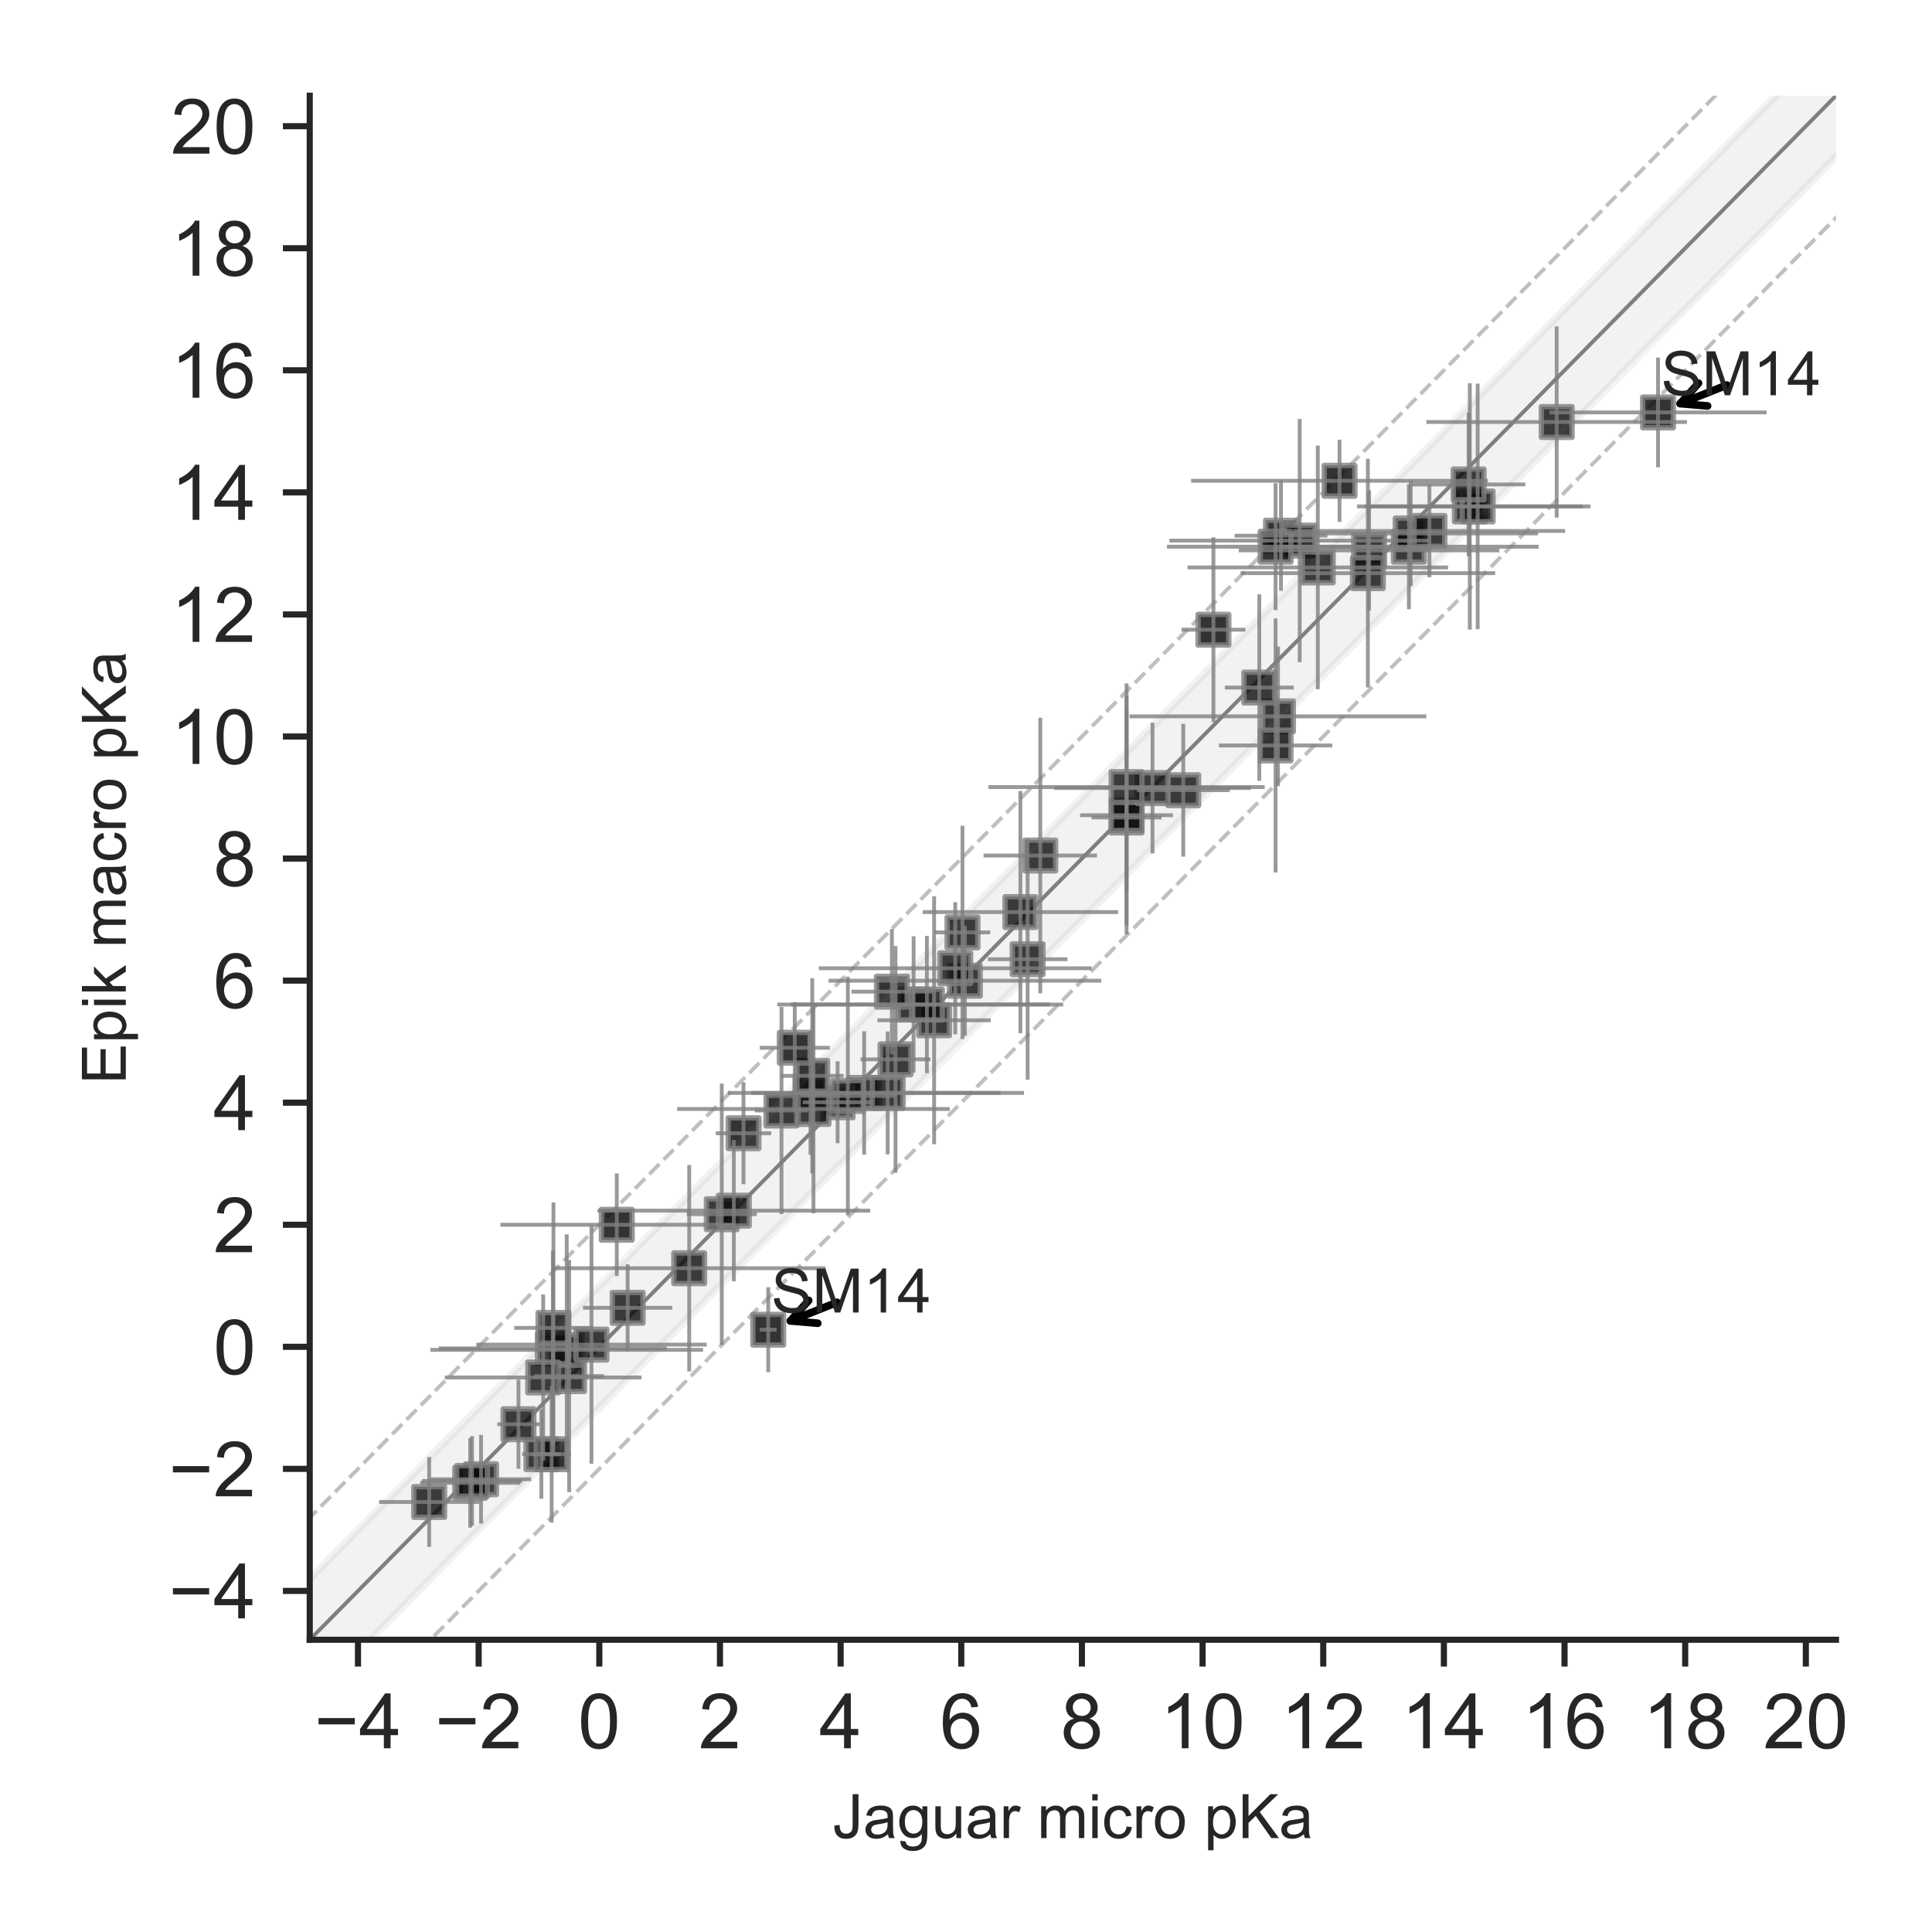 <?xml version="1.0" encoding="utf-8" standalone="no"?>
<!DOCTYPE svg PUBLIC "-//W3C//DTD SVG 1.1//EN"
  "http://www.w3.org/Graphics/SVG/1.1/DTD/svg11.dtd">
<!-- Created with matplotlib (http://matplotlib.org/) -->
<svg height="252pt" version="1.1" viewBox="0 0 252 252" width="252pt" xmlns="http://www.w3.org/2000/svg" xmlns:xlink="http://www.w3.org/1999/xlink">
 <defs>
  <style type="text/css">
*{stroke-linecap:butt;stroke-linejoin:round;}
  </style>
 </defs>
 <g id="figure_1">
  <g id="patch_1">
   <path d="M 0 252 
L 252 252 
L 252 0 
L 0 0 
z
" style="fill:#ffffff;"/>
  </g>
  <g id="axes_1">
   <g id="patch_2">
    <path d="M 40.4 213.88 
L 239.48 213.88 
L 239.48 12.48 
L 40.4 12.48 
z
" style="fill:#ffffff;"/>
   </g>
   <g id="line2d_1">
    <path clip-path="url(#pfbc6d708dc)" d="M 1.731 253 
L 252.804 -1 
" style="fill:none;opacity:0.5;stroke:#000000;stroke-linecap:round;stroke-width:0.5;"/>
   </g>
   <g id="line2d_2">
    <path clip-path="url(#pfbc6d708dc)" d="M -1 239.842 
L 237.067 -1 
" style="fill:none;opacity:0.5;stroke:#808080;stroke-dasharray:1.85,0.8;stroke-dashoffset:0;stroke-width:0.5;"/>
   </g>
   <g id="line2d_3">
    <path clip-path="url(#pfbc6d708dc)" d="M 17.468 253 
L 253 14.723 
" style="fill:none;opacity:0.5;stroke:#808080;stroke-dasharray:1.85,0.8;stroke-dashoffset:0;stroke-width:0.5;"/>
   </g>
   <g id="PathCollection_1">
    <defs>
     <path d="M -2 2 
L 2 2 
L 2 -2 
L -2 -2 
z
" id="m1552d97fe7" style="stroke:#808080;stroke-opacity:0.8;stroke-width:0.7;"/>
    </defs>
    <g clip-path="url(#pfbc6d708dc)">
     <use style="fill-opacity:0.8;stroke:#808080;stroke-opacity:0.8;stroke-width:0.7;" x="74.236" xlink:href="#m1552d97fe7" y="179.491"/>
     <use style="fill-opacity:0.8;stroke:#808080;stroke-opacity:0.8;stroke-width:0.7;" x="154.34" xlink:href="#m1552d97fe7" y="103.071"/>
     <use style="fill-opacity:0.8;stroke:#808080;stroke-opacity:0.8;stroke-width:0.7;" x="167.087" xlink:href="#m1552d97fe7" y="69.875"/>
     <use style="fill-opacity:0.8;stroke:#808080;stroke-opacity:0.8;stroke-width:0.7;" x="112.714" xlink:href="#m1552d97fe7" y="142.556"/>
     <use style="fill-opacity:0.8;stroke:#808080;stroke-opacity:0.8;stroke-width:0.7;" x="70.616" xlink:href="#m1552d97fe7" y="189.68"/>
     <use style="fill-opacity:0.8;stroke:#808080;stroke-opacity:0.8;stroke-width:0.7;" x="169.526" xlink:href="#m1552d97fe7" y="70.512"/>
     <use style="fill-opacity:0.8;stroke:#808080;stroke-opacity:0.8;stroke-width:0.7;" x="133.094" xlink:href="#m1552d97fe7" y="118.968"/>
     <use style="fill-opacity:0.8;stroke:#808080;stroke-opacity:0.8;stroke-width:0.7;" x="73.921" xlink:href="#m1552d97fe7" y="176.068"/>
     <use style="fill-opacity:0.8;stroke:#808080;stroke-opacity:0.8;stroke-width:0.7;" x="72.111" xlink:href="#m1552d97fe7" y="175.869"/>
     <use style="fill-opacity:0.8;stroke:#808080;stroke-opacity:0.8;stroke-width:0.7;" x="61.331" xlink:href="#m1552d97fe7" y="193.422"/>
     <use style="fill-opacity:0.8;stroke:#808080;stroke-opacity:0.8;stroke-width:0.7;" x="119.166" xlink:href="#m1552d97fe7" y="131.026"/>
     <use style="fill-opacity:0.8;stroke:#808080;stroke-opacity:0.8;stroke-width:0.7;" x="191.716" xlink:href="#m1552d97fe7" y="66.054"/>
     <use style="fill-opacity:0.8;stroke:#808080;stroke-opacity:0.8;stroke-width:0.7;" x="121.842" xlink:href="#m1552d97fe7" y="133.08"/>
     <use style="fill-opacity:0.8;stroke:#808080;stroke-opacity:0.8;stroke-width:0.7;" x="80.452" xlink:href="#m1552d97fe7" y="159.752"/>
     <use style="fill-opacity:0.8;stroke:#808080;stroke-opacity:0.8;stroke-width:0.7;" x="174.72" xlink:href="#m1552d97fe7" y="62.711"/>
     <use style="fill-opacity:0.8;stroke:#808080;stroke-opacity:0.8;stroke-width:0.7;" x="109.252" xlink:href="#m1552d97fe7" y="143.775"/>
     <use style="fill-opacity:0.8;stroke:#808080;stroke-opacity:0.8;stroke-width:0.7;" x="94.144" xlink:href="#m1552d97fe7" y="158.378"/>
     <use style="fill-opacity:0.8;stroke:#808080;stroke-opacity:0.8;stroke-width:0.7;" x="166.694" xlink:href="#m1552d97fe7" y="93.438"/>
     <use style="fill-opacity:0.8;stroke:#808080;stroke-opacity:0.8;stroke-width:0.7;" x="120.897" xlink:href="#m1552d97fe7" y="131.026"/>
     <use style="fill-opacity:0.8;stroke:#808080;stroke-opacity:0.8;stroke-width:0.7;" x="62.747" xlink:href="#m1552d97fe7" y="192.944"/>
     <use style="fill-opacity:0.8;stroke:#808080;stroke-opacity:0.8;stroke-width:0.7;" x="192.739" xlink:href="#m1552d97fe7" y="66.054"/>
     <use style="fill-opacity:0.8;stroke:#808080;stroke-opacity:0.8;stroke-width:0.7;" x="110.589" xlink:href="#m1552d97fe7" y="142.948"/>
     <use style="fill-opacity:0.8;stroke:#808080;stroke-opacity:0.8;stroke-width:0.7;" x="72.19" xlink:href="#m1552d97fe7" y="173.203"/>
     <use style="fill-opacity:0.8;stroke:#808080;stroke-opacity:0.8;stroke-width:0.7;" x="158.274" xlink:href="#m1552d97fe7" y="82.134"/>
     <use style="fill-opacity:0.8;stroke:#808080;stroke-opacity:0.8;stroke-width:0.7;" x="55.98" xlink:href="#m1552d97fe7" y="195.911"/>
     <use style="fill-opacity:0.8;stroke:#808080;stroke-opacity:0.8;stroke-width:0.7;" x="178.575" xlink:href="#m1552d97fe7" y="71.786"/>
     <use style="fill-opacity:0.8;stroke:#808080;stroke-opacity:0.8;stroke-width:0.7;" x="115.783" xlink:href="#m1552d97fe7" y="142.554"/>
     <use style="fill-opacity:0.8;stroke:#808080;stroke-opacity:0.8;stroke-width:0.7;" x="146.943" xlink:href="#m1552d97fe7" y="106.633"/>
     <use style="fill-opacity:0.8;stroke:#808080;stroke-opacity:0.8;stroke-width:0.7;" x="191.559" xlink:href="#m1552d97fe7" y="63.188"/>
     <use style="fill-opacity:0.8;stroke:#808080;stroke-opacity:0.8;stroke-width:0.7;" x="70.852" xlink:href="#m1552d97fe7" y="179.669"/>
     <use style="fill-opacity:0.8;stroke:#808080;stroke-opacity:0.8;stroke-width:0.7;" x="67.626" xlink:href="#m1552d97fe7" y="185.767"/>
     <use style="fill-opacity:0.8;stroke:#808080;stroke-opacity:0.8;stroke-width:0.7;" x="101.934" xlink:href="#m1552d97fe7" y="144.851"/>
     <use style="fill-opacity:0.8;stroke:#808080;stroke-opacity:0.8;stroke-width:0.7;" x="166.379" xlink:href="#m1552d97fe7" y="71.308"/>
     <use style="fill-opacity:0.8;stroke:#808080;stroke-opacity:0.8;stroke-width:0.7;" x="105.711" xlink:href="#m1552d97fe7" y="142.555"/>
     <use style="fill-opacity:0.8;stroke:#808080;stroke-opacity:0.8;stroke-width:0.7;" x="171.887" xlink:href="#m1552d97fe7" y="74.014"/>
     <use style="fill-opacity:0.8;stroke:#808080;stroke-opacity:0.8;stroke-width:0.7;" x="71.954" xlink:href="#m1552d97fe7" y="189.68"/>
     <use style="fill-opacity:0.8;stroke:#808080;stroke-opacity:0.8;stroke-width:0.7;" x="61.567" xlink:href="#m1552d97fe7" y="193.165"/>
     <use style="fill-opacity:0.8;stroke:#808080;stroke-opacity:0.8;stroke-width:0.7;" x="183.769" xlink:href="#m1552d97fe7" y="71.308"/>
     <use style="fill-opacity:0.8;stroke:#808080;stroke-opacity:0.8;stroke-width:0.7;" x="105.947" xlink:href="#m1552d97fe7" y="140.327"/>
     <use style="fill-opacity:0.8;stroke:#808080;stroke-opacity:0.8;stroke-width:0.7;" x="134.038" xlink:href="#m1552d97fe7" y="125.117"/>
     <use style="fill-opacity:0.8;stroke:#808080;stroke-opacity:0.8;stroke-width:0.7;" x="216.267" xlink:href="#m1552d97fe7" y="53.795"/>
     <use style="fill-opacity:0.8;stroke:#808080;stroke-opacity:0.8;stroke-width:0.7;" x="100.203" xlink:href="#m1552d97fe7" y="173.441"/>
     <use style="fill-opacity:0.8;stroke:#808080;stroke-opacity:0.8;stroke-width:0.7;" x="146.943" xlink:href="#m1552d97fe7" y="106.33"/>
     <use style="fill-opacity:0.8;stroke:#808080;stroke-opacity:0.8;stroke-width:0.7;" x="116.334" xlink:href="#m1552d97fe7" y="129.346"/>
     <use style="fill-opacity:0.8;stroke:#808080;stroke-opacity:0.8;stroke-width:0.7;" x="116.806" xlink:href="#m1552d97fe7" y="138.176"/>
     <use style="fill-opacity:0.8;stroke:#808080;stroke-opacity:0.8;stroke-width:0.7;" x="166.379" xlink:href="#m1552d97fe7" y="97.236"/>
     <use style="fill-opacity:0.8;stroke:#808080;stroke-opacity:0.8;stroke-width:0.7;" x="103.665" xlink:href="#m1552d97fe7" y="136.663"/>
     <use style="fill-opacity:0.8;stroke:#808080;stroke-opacity:0.8;stroke-width:0.7;" x="95.717" xlink:href="#m1552d97fe7" y="157.911"/>
     <use style="fill-opacity:0.8;stroke:#808080;stroke-opacity:0.8;stroke-width:0.7;" x="150.327" xlink:href="#m1552d97fe7" y="102.79"/>
     <use style="fill-opacity:0.8;stroke:#808080;stroke-opacity:0.8;stroke-width:0.7;" x="164.254" xlink:href="#m1552d97fe7" y="89.681"/>
     <use style="fill-opacity:0.8;stroke:#808080;stroke-opacity:0.8;stroke-width:0.7;" x="89.895" xlink:href="#m1552d97fe7" y="165.42"/>
     <use style="fill-opacity:0.8;stroke:#808080;stroke-opacity:0.8;stroke-width:0.7;" x="77.147" xlink:href="#m1552d97fe7" y="175.386"/>
     <use style="fill-opacity:0.8;stroke:#808080;stroke-opacity:0.8;stroke-width:0.7;" x="146.943" xlink:href="#m1552d97fe7" y="102.664"/>
     <use style="fill-opacity:0.8;stroke:#808080;stroke-opacity:0.8;stroke-width:0.7;" x="135.691" xlink:href="#m1552d97fe7" y="111.588"/>
     <use style="fill-opacity:0.8;stroke:#808080;stroke-opacity:0.8;stroke-width:0.7;" x="178.418" xlink:href="#m1552d97fe7" y="74.76"/>
     <use style="fill-opacity:0.8;stroke:#808080;stroke-opacity:0.8;stroke-width:0.7;" x="106.104" xlink:href="#m1552d97fe7" y="144.652"/>
     <use style="fill-opacity:0.8;stroke:#808080;stroke-opacity:0.8;stroke-width:0.7;" x="203.047" xlink:href="#m1552d97fe7" y="55.044"/>
     <use style="fill-opacity:0.8;stroke:#808080;stroke-opacity:0.8;stroke-width:0.7;" x="125.54" xlink:href="#m1552d97fe7" y="121.616"/>
     <use style="fill-opacity:0.8;stroke:#808080;stroke-opacity:0.8;stroke-width:0.7;" x="96.976" xlink:href="#m1552d97fe7" y="147.812"/>
     <use style="fill-opacity:0.8;stroke:#808080;stroke-opacity:0.8;stroke-width:0.7;" x="125.855" xlink:href="#m1552d97fe7" y="127.917"/>
     <use style="fill-opacity:0.8;stroke:#808080;stroke-opacity:0.8;stroke-width:0.7;" x="184.005" xlink:href="#m1552d97fe7" y="69.578"/>
     <use style="fill-opacity:0.8;stroke:#808080;stroke-opacity:0.8;stroke-width:0.7;" x="81.868" xlink:href="#m1552d97fe7" y="170.583"/>
     <use style="fill-opacity:0.8;stroke:#808080;stroke-opacity:0.8;stroke-width:0.7;" x="124.596" xlink:href="#m1552d97fe7" y="126.294"/>
     <use style="fill-opacity:0.8;stroke:#808080;stroke-opacity:0.8;stroke-width:0.7;" x="186.444" xlink:href="#m1552d97fe7" y="69.257"/>
    </g>
   </g>
   <g id="matplotlib.axis_1">
    <g id="xtick_1">
     <g id="line2d_4">
      <defs>
       <path d="M 0 0 
L 0 3.5 
" id="mea3de79ed4" style="stroke:#262626;stroke-width:0.8;"/>
      </defs>
      <g>
       <use style="fill:#262626;stroke:#262626;stroke-width:0.8;" x="46.695" xlink:href="#mea3de79ed4" y="213.88"/>
      </g>
     </g>
     <g id="text_1">
      <!-- −4 -->
      <defs>
       <path d="M 52.828 31.203 
L 5.562 31.203 
L 5.562 39.406 
L 52.828 39.406 
z
" id="ArialMT-2212"/>
       <path d="M 32.328 0 
L 32.328 17.141 
L 1.266 17.141 
L 1.266 25.203 
L 33.938 71.578 
L 41.109 71.578 
L 41.109 25.203 
L 50.781 25.203 
L 50.781 17.141 
L 41.109 17.141 
L 41.109 0 
z
M 32.328 25.203 
L 32.328 57.469 
L 9.906 25.203 
z
" id="ArialMT-34"/>
      </defs>
      <g style="fill:#262626;" transform="translate(40.994 228.038)scale(0.1 -0.1)">
       <use xlink:href="#ArialMT-2212"/>
       <use x="58.398" xlink:href="#ArialMT-34"/>
      </g>
     </g>
    </g>
    <g id="xtick_2">
     <g id="line2d_5">
      <g>
       <use style="fill:#262626;stroke:#262626;stroke-width:0.8;" x="62.433" xlink:href="#mea3de79ed4" y="213.88"/>
      </g>
     </g>
     <g id="text_2">
      <!-- −2 -->
      <defs>
       <path d="M 50.344 8.453 
L 50.344 0 
L 3.031 0 
Q 2.938 3.172 4.047 6.109 
Q 5.859 10.938 9.828 15.625 
Q 13.812 20.312 21.344 26.469 
Q 33.016 36.031 37.109 41.625 
Q 41.219 47.219 41.219 52.203 
Q 41.219 57.422 37.469 61 
Q 33.734 64.594 27.734 64.594 
Q 21.391 64.594 17.578 60.781 
Q 13.766 56.984 13.719 50.25 
L 4.688 51.172 
Q 5.609 61.281 11.656 66.578 
Q 17.719 71.875 27.938 71.875 
Q 38.234 71.875 44.234 66.156 
Q 50.25 60.453 50.25 52 
Q 50.25 47.703 48.484 43.547 
Q 46.734 39.406 42.656 34.812 
Q 38.578 30.219 29.109 22.219 
Q 21.188 15.578 18.938 13.203 
Q 16.703 10.844 15.234 8.453 
z
" id="ArialMT-32"/>
      </defs>
      <g style="fill:#262626;" transform="translate(56.732 228.038)scale(0.1 -0.1)">
       <use xlink:href="#ArialMT-2212"/>
       <use x="58.398" xlink:href="#ArialMT-32"/>
      </g>
     </g>
    </g>
    <g id="xtick_3">
     <g id="line2d_6">
      <g>
       <use style="fill:#262626;stroke:#262626;stroke-width:0.8;" x="78.17" xlink:href="#mea3de79ed4" y="213.88"/>
      </g>
     </g>
     <g id="text_3">
      <!-- 0 -->
      <defs>
       <path d="M 4.156 35.297 
Q 4.156 48 6.766 55.734 
Q 9.375 63.484 14.516 67.672 
Q 19.672 71.875 27.484 71.875 
Q 33.25 71.875 37.594 69.547 
Q 41.938 67.234 44.766 62.859 
Q 47.609 58.5 49.219 52.219 
Q 50.828 45.953 50.828 35.297 
Q 50.828 22.703 48.234 14.969 
Q 45.656 7.234 40.5 3 
Q 35.359 -1.219 27.484 -1.219 
Q 17.141 -1.219 11.234 6.203 
Q 4.156 15.141 4.156 35.297 
z
M 13.188 35.297 
Q 13.188 17.672 17.312 11.828 
Q 21.438 6 27.484 6 
Q 33.547 6 37.672 11.859 
Q 41.797 17.719 41.797 35.297 
Q 41.797 52.984 37.672 58.781 
Q 33.547 64.594 27.391 64.594 
Q 21.344 64.594 17.719 59.469 
Q 13.188 52.938 13.188 35.297 
z
" id="ArialMT-30"/>
      </defs>
      <g style="fill:#262626;" transform="translate(75.39 228.038)scale(0.1 -0.1)">
       <use xlink:href="#ArialMT-30"/>
      </g>
     </g>
    </g>
    <g id="xtick_4">
     <g id="line2d_7">
      <g>
       <use style="fill:#262626;stroke:#262626;stroke-width:0.8;" x="93.908" xlink:href="#mea3de79ed4" y="213.88"/>
      </g>
     </g>
     <g id="text_4">
      <!-- 2 -->
      <g style="fill:#262626;" transform="translate(91.127 228.038)scale(0.1 -0.1)">
       <use xlink:href="#ArialMT-32"/>
      </g>
     </g>
    </g>
    <g id="xtick_5">
     <g id="line2d_8">
      <g>
       <use style="fill:#262626;stroke:#262626;stroke-width:0.8;" x="109.645" xlink:href="#mea3de79ed4" y="213.88"/>
      </g>
     </g>
     <g id="text_5">
      <!-- 4 -->
      <g style="fill:#262626;" transform="translate(106.865 228.038)scale(0.1 -0.1)">
       <use xlink:href="#ArialMT-34"/>
      </g>
     </g>
    </g>
    <g id="xtick_6">
     <g id="line2d_9">
      <g>
       <use style="fill:#262626;stroke:#262626;stroke-width:0.8;" x="125.383" xlink:href="#mea3de79ed4" y="213.88"/>
      </g>
     </g>
     <g id="text_6">
      <!-- 6 -->
      <defs>
       <path d="M 49.75 54.047 
L 41.016 53.375 
Q 39.844 58.547 37.703 60.891 
Q 34.125 64.656 28.906 64.656 
Q 24.703 64.656 21.531 62.312 
Q 17.391 59.281 14.984 53.469 
Q 12.594 47.656 12.5 36.922 
Q 15.672 41.75 20.266 44.094 
Q 24.859 46.438 29.891 46.438 
Q 38.672 46.438 44.844 39.969 
Q 51.031 33.5 51.031 23.25 
Q 51.031 16.5 48.125 10.719 
Q 45.219 4.938 40.141 1.859 
Q 35.062 -1.219 28.609 -1.219 
Q 17.625 -1.219 10.688 6.859 
Q 3.766 14.938 3.766 33.5 
Q 3.766 54.25 11.422 63.672 
Q 18.109 71.875 29.438 71.875 
Q 37.891 71.875 43.281 67.141 
Q 48.688 62.406 49.75 54.047 
z
M 13.875 23.188 
Q 13.875 18.656 15.797 14.5 
Q 17.719 10.359 21.188 8.172 
Q 24.656 6 28.469 6 
Q 34.031 6 38.031 10.484 
Q 42.047 14.984 42.047 22.703 
Q 42.047 30.125 38.078 34.391 
Q 34.125 38.672 28.125 38.672 
Q 22.172 38.672 18.016 34.391 
Q 13.875 30.125 13.875 23.188 
z
" id="ArialMT-36"/>
      </defs>
      <g style="fill:#262626;" transform="translate(122.602 228.038)scale(0.1 -0.1)">
       <use xlink:href="#ArialMT-36"/>
      </g>
     </g>
    </g>
    <g id="xtick_7">
     <g id="line2d_10">
      <g>
       <use style="fill:#262626;stroke:#262626;stroke-width:0.8;" x="141.12" xlink:href="#mea3de79ed4" y="213.88"/>
      </g>
     </g>
     <g id="text_7">
      <!-- 8 -->
      <defs>
       <path d="M 17.672 38.812 
Q 12.203 40.828 9.562 44.531 
Q 6.938 48.25 6.938 53.422 
Q 6.938 61.234 12.547 66.547 
Q 18.172 71.875 27.484 71.875 
Q 36.859 71.875 42.578 66.422 
Q 48.297 60.984 48.297 53.172 
Q 48.297 48.188 45.672 44.5 
Q 43.062 40.828 37.75 38.812 
Q 44.344 36.672 47.781 31.875 
Q 51.219 27.094 51.219 20.453 
Q 51.219 11.281 44.719 5.031 
Q 38.234 -1.219 27.641 -1.219 
Q 17.047 -1.219 10.547 5.047 
Q 4.047 11.328 4.047 20.703 
Q 4.047 27.688 7.594 32.391 
Q 11.141 37.109 17.672 38.812 
z
M 15.922 53.719 
Q 15.922 48.641 19.188 45.406 
Q 22.469 42.188 27.688 42.188 
Q 32.766 42.188 36.016 45.375 
Q 39.266 48.578 39.266 53.219 
Q 39.266 58.062 35.906 61.359 
Q 32.562 64.656 27.594 64.656 
Q 22.562 64.656 19.234 61.422 
Q 15.922 58.203 15.922 53.719 
z
M 13.094 20.656 
Q 13.094 16.891 14.875 13.375 
Q 16.656 9.859 20.172 7.922 
Q 23.688 6 27.734 6 
Q 34.031 6 38.125 10.047 
Q 42.234 14.109 42.234 20.359 
Q 42.234 26.703 38.016 30.859 
Q 33.797 35.016 27.438 35.016 
Q 21.234 35.016 17.156 30.906 
Q 13.094 26.812 13.094 20.656 
z
" id="ArialMT-38"/>
      </defs>
      <g style="fill:#262626;" transform="translate(138.34 228.038)scale(0.1 -0.1)">
       <use xlink:href="#ArialMT-38"/>
      </g>
     </g>
    </g>
    <g id="xtick_8">
     <g id="line2d_11">
      <g>
       <use style="fill:#262626;stroke:#262626;stroke-width:0.8;" x="156.858" xlink:href="#mea3de79ed4" y="213.88"/>
      </g>
     </g>
     <g id="text_8">
      <!-- 10 -->
      <defs>
       <path d="M 37.25 0 
L 28.469 0 
L 28.469 56 
Q 25.297 52.984 20.141 49.953 
Q 14.984 46.922 10.891 45.406 
L 10.891 53.906 
Q 18.266 57.375 23.781 62.297 
Q 29.297 67.234 31.594 71.875 
L 37.25 71.875 
z
" id="ArialMT-31"/>
      </defs>
      <g style="fill:#262626;" transform="translate(151.297 228.038)scale(0.1 -0.1)">
       <use xlink:href="#ArialMT-31"/>
       <use x="55.615" xlink:href="#ArialMT-30"/>
      </g>
     </g>
    </g>
    <g id="xtick_9">
     <g id="line2d_12">
      <g>
       <use style="fill:#262626;stroke:#262626;stroke-width:0.8;" x="172.595" xlink:href="#mea3de79ed4" y="213.88"/>
      </g>
     </g>
     <g id="text_9">
      <!-- 12 -->
      <g style="fill:#262626;" transform="translate(167.034 228.038)scale(0.1 -0.1)">
       <use xlink:href="#ArialMT-31"/>
       <use x="55.615" xlink:href="#ArialMT-32"/>
      </g>
     </g>
    </g>
    <g id="xtick_10">
     <g id="line2d_13">
      <g>
       <use style="fill:#262626;stroke:#262626;stroke-width:0.8;" x="188.333" xlink:href="#mea3de79ed4" y="213.88"/>
      </g>
     </g>
     <g id="text_10">
      <!-- 14 -->
      <g style="fill:#262626;" transform="translate(182.772 228.038)scale(0.1 -0.1)">
       <use xlink:href="#ArialMT-31"/>
       <use x="55.615" xlink:href="#ArialMT-34"/>
      </g>
     </g>
    </g>
    <g id="xtick_11">
     <g id="line2d_14">
      <g>
       <use style="fill:#262626;stroke:#262626;stroke-width:0.8;" x="204.07" xlink:href="#mea3de79ed4" y="213.88"/>
      </g>
     </g>
     <g id="text_11">
      <!-- 16 -->
      <g style="fill:#262626;" transform="translate(198.509 228.038)scale(0.1 -0.1)">
       <use xlink:href="#ArialMT-31"/>
       <use x="55.615" xlink:href="#ArialMT-36"/>
      </g>
     </g>
    </g>
    <g id="xtick_12">
     <g id="line2d_15">
      <g>
       <use style="fill:#262626;stroke:#262626;stroke-width:0.8;" x="219.808" xlink:href="#mea3de79ed4" y="213.88"/>
      </g>
     </g>
     <g id="text_12">
      <!-- 18 -->
      <g style="fill:#262626;" transform="translate(214.247 228.038)scale(0.1 -0.1)">
       <use xlink:href="#ArialMT-31"/>
       <use x="55.615" xlink:href="#ArialMT-38"/>
      </g>
     </g>
    </g>
    <g id="xtick_13">
     <g id="line2d_16">
      <g>
       <use style="fill:#262626;stroke:#262626;stroke-width:0.8;" x="235.545" xlink:href="#mea3de79ed4" y="213.88"/>
      </g>
     </g>
     <g id="text_13">
      <!-- 20 -->
      <g style="fill:#262626;" transform="translate(229.984 228.038)scale(0.1 -0.1)">
       <use xlink:href="#ArialMT-32"/>
       <use x="55.615" xlink:href="#ArialMT-30"/>
      </g>
     </g>
    </g>
    <g id="text_14">
     <!-- Jaguar micro pKa -->
     <defs>
      <path d="M 2.875 20.312 
L 11.422 21.484 
Q 11.766 13.281 14.5 10.25 
Q 17.234 7.234 22.078 7.234 
Q 25.641 7.234 28.219 8.859 
Q 30.812 10.5 31.781 13.297 
Q 32.766 16.109 32.766 22.266 
L 32.766 71.578 
L 42.234 71.578 
L 42.234 22.797 
Q 42.234 13.812 40.062 8.875 
Q 37.891 3.953 33.172 1.359 
Q 28.469 -1.219 22.125 -1.219 
Q 12.703 -1.219 7.688 4.203 
Q 2.688 9.625 2.875 20.312 
z
" id="ArialMT-4a"/>
      <path d="M 40.438 6.391 
Q 35.547 2.25 31.031 0.531 
Q 26.516 -1.172 21.344 -1.172 
Q 12.797 -1.172 8.203 3 
Q 3.609 7.172 3.609 13.672 
Q 3.609 17.484 5.344 20.625 
Q 7.078 23.781 9.891 25.688 
Q 12.703 27.594 16.219 28.562 
Q 18.797 29.25 24.031 29.891 
Q 34.672 31.156 39.703 32.906 
Q 39.75 34.719 39.75 35.203 
Q 39.75 40.578 37.25 42.781 
Q 33.891 45.75 27.25 45.75 
Q 21.047 45.75 18.094 43.578 
Q 15.141 41.406 13.719 35.891 
L 5.125 37.062 
Q 6.297 42.578 8.984 45.969 
Q 11.672 49.359 16.75 51.188 
Q 21.828 53.031 28.516 53.031 
Q 35.156 53.031 39.297 51.469 
Q 43.453 49.906 45.406 47.531 
Q 47.359 45.172 48.141 41.547 
Q 48.578 39.312 48.578 33.453 
L 48.578 21.734 
Q 48.578 9.469 49.141 6.219 
Q 49.703 2.984 51.375 0 
L 42.188 0 
Q 40.828 2.734 40.438 6.391 
z
M 39.703 26.031 
Q 34.906 24.078 25.344 22.703 
Q 19.922 21.922 17.672 20.938 
Q 15.438 19.969 14.203 18.094 
Q 12.984 16.219 12.984 13.922 
Q 12.984 10.406 15.641 8.062 
Q 18.312 5.719 23.438 5.719 
Q 28.516 5.719 32.469 7.938 
Q 36.422 10.156 38.281 14.016 
Q 39.703 17 39.703 22.797 
z
" id="ArialMT-61"/>
      <path d="M 4.984 -4.297 
L 13.531 -5.562 
Q 14.062 -9.516 16.5 -11.328 
Q 19.781 -13.766 25.438 -13.766 
Q 31.547 -13.766 34.859 -11.328 
Q 38.188 -8.891 39.359 -4.5 
Q 40.047 -1.812 39.984 6.781 
Q 34.234 0 25.641 0 
Q 14.938 0 9.078 7.719 
Q 3.219 15.438 3.219 26.219 
Q 3.219 33.641 5.906 39.906 
Q 8.594 46.188 13.688 49.609 
Q 18.797 53.031 25.688 53.031 
Q 34.859 53.031 40.828 45.609 
L 40.828 51.859 
L 48.922 51.859 
L 48.922 7.031 
Q 48.922 -5.078 46.453 -10.125 
Q 44 -15.188 38.641 -18.109 
Q 33.297 -21.047 25.484 -21.047 
Q 16.219 -21.047 10.5 -16.875 
Q 4.781 -12.703 4.984 -4.297 
z
M 12.25 26.859 
Q 12.25 16.656 16.297 11.969 
Q 20.359 7.281 26.469 7.281 
Q 32.516 7.281 36.609 11.938 
Q 40.719 16.609 40.719 26.562 
Q 40.719 36.078 36.5 40.906 
Q 32.281 45.75 26.312 45.75 
Q 20.453 45.75 16.344 40.984 
Q 12.25 36.234 12.25 26.859 
z
" id="ArialMT-67"/>
      <path d="M 40.578 0 
L 40.578 7.625 
Q 34.516 -1.172 24.125 -1.172 
Q 19.531 -1.172 15.547 0.578 
Q 11.578 2.344 9.641 5 
Q 7.719 7.672 6.938 11.531 
Q 6.391 14.109 6.391 19.734 
L 6.391 51.859 
L 15.188 51.859 
L 15.188 23.094 
Q 15.188 16.219 15.719 13.812 
Q 16.547 10.359 19.234 8.375 
Q 21.922 6.391 25.875 6.391 
Q 29.828 6.391 33.297 8.422 
Q 36.766 10.453 38.203 13.938 
Q 39.656 17.438 39.656 24.078 
L 39.656 51.859 
L 48.438 51.859 
L 48.438 0 
z
" id="ArialMT-75"/>
      <path d="M 6.5 0 
L 6.5 51.859 
L 14.406 51.859 
L 14.406 44 
Q 17.438 49.516 20 51.266 
Q 22.562 53.031 25.641 53.031 
Q 30.078 53.031 34.672 50.203 
L 31.641 42.047 
Q 28.422 43.953 25.203 43.953 
Q 22.312 43.953 20.016 42.219 
Q 17.719 40.484 16.75 37.406 
Q 15.281 32.719 15.281 27.156 
L 15.281 0 
z
" id="ArialMT-72"/>
      <path id="ArialMT-20"/>
      <path d="M 6.594 0 
L 6.594 51.859 
L 14.453 51.859 
L 14.453 44.578 
Q 16.891 48.391 20.938 50.703 
Q 25 53.031 30.172 53.031 
Q 35.938 53.031 39.625 50.641 
Q 43.312 48.25 44.828 43.953 
Q 50.984 53.031 60.844 53.031 
Q 68.562 53.031 72.703 48.75 
Q 76.859 44.484 76.859 35.594 
L 76.859 0 
L 68.109 0 
L 68.109 32.672 
Q 68.109 37.938 67.25 40.25 
Q 66.406 42.578 64.156 43.984 
Q 61.922 45.406 58.891 45.406 
Q 53.422 45.406 49.797 41.766 
Q 46.188 38.141 46.188 30.125 
L 46.188 0 
L 37.406 0 
L 37.406 33.688 
Q 37.406 39.547 35.25 42.469 
Q 33.109 45.406 28.219 45.406 
Q 24.516 45.406 21.359 43.453 
Q 18.219 41.5 16.797 37.734 
Q 15.375 33.984 15.375 26.906 
L 15.375 0 
z
" id="ArialMT-6d"/>
      <path d="M 6.641 61.469 
L 6.641 71.578 
L 15.438 71.578 
L 15.438 61.469 
z
M 6.641 0 
L 6.641 51.859 
L 15.438 51.859 
L 15.438 0 
z
" id="ArialMT-69"/>
      <path d="M 40.438 19 
L 49.078 17.875 
Q 47.656 8.938 41.812 3.875 
Q 35.984 -1.172 27.484 -1.172 
Q 16.844 -1.172 10.375 5.781 
Q 3.906 12.75 3.906 25.734 
Q 3.906 34.125 6.688 40.422 
Q 9.469 46.734 15.156 49.875 
Q 20.844 53.031 27.547 53.031 
Q 35.984 53.031 41.359 48.75 
Q 46.734 44.484 48.25 36.625 
L 39.703 35.297 
Q 38.484 40.531 35.375 43.156 
Q 32.281 45.797 27.875 45.797 
Q 21.234 45.797 17.078 41.031 
Q 12.938 36.281 12.938 25.984 
Q 12.938 15.531 16.938 10.797 
Q 20.953 6.062 27.391 6.062 
Q 32.562 6.062 36.031 9.234 
Q 39.5 12.406 40.438 19 
z
" id="ArialMT-63"/>
      <path d="M 3.328 25.922 
Q 3.328 40.328 11.328 47.266 
Q 18.016 53.031 27.641 53.031 
Q 38.328 53.031 45.109 46.016 
Q 51.906 39.016 51.906 26.656 
Q 51.906 16.656 48.906 10.906 
Q 45.906 5.172 40.156 2 
Q 34.422 -1.172 27.641 -1.172 
Q 16.75 -1.172 10.031 5.812 
Q 3.328 12.797 3.328 25.922 
z
M 12.359 25.922 
Q 12.359 15.969 16.703 11.016 
Q 21.047 6.062 27.641 6.062 
Q 34.188 6.062 38.531 11.031 
Q 42.875 16.016 42.875 26.219 
Q 42.875 35.844 38.5 40.797 
Q 34.125 45.75 27.641 45.75 
Q 21.047 45.75 16.703 40.812 
Q 12.359 35.891 12.359 25.922 
z
" id="ArialMT-6f"/>
      <path d="M 6.594 -19.875 
L 6.594 51.859 
L 14.594 51.859 
L 14.594 45.125 
Q 17.438 49.078 21 51.047 
Q 24.562 53.031 29.641 53.031 
Q 36.281 53.031 41.359 49.609 
Q 46.438 46.188 49.016 39.953 
Q 51.609 33.734 51.609 26.312 
Q 51.609 18.359 48.75 11.984 
Q 45.906 5.609 40.453 2.219 
Q 35.016 -1.172 29 -1.172 
Q 24.609 -1.172 21.109 0.688 
Q 17.625 2.547 15.375 5.375 
L 15.375 -19.875 
z
M 14.547 25.641 
Q 14.547 15.625 18.594 10.844 
Q 22.656 6.062 28.422 6.062 
Q 34.281 6.062 38.453 11.016 
Q 42.625 15.969 42.625 26.375 
Q 42.625 36.281 38.547 41.203 
Q 34.469 46.141 28.812 46.141 
Q 23.188 46.141 18.859 40.891 
Q 14.547 35.641 14.547 25.641 
z
" id="ArialMT-70"/>
      <path d="M 7.328 0 
L 7.328 71.578 
L 16.797 71.578 
L 16.797 36.078 
L 52.344 71.578 
L 65.188 71.578 
L 35.156 42.578 
L 66.5 0 
L 54 0 
L 28.516 36.234 
L 16.797 24.812 
L 16.797 0 
z
" id="ArialMT-4b"/>
     </defs>
     <g style="fill:#262626;" transform="translate(108.594 239.752)scale(0.08 -0.08)">
      <use xlink:href="#ArialMT-4a"/>
      <use x="50" xlink:href="#ArialMT-61"/>
      <use x="105.615" xlink:href="#ArialMT-67"/>
      <use x="161.23" xlink:href="#ArialMT-75"/>
      <use x="216.846" xlink:href="#ArialMT-61"/>
      <use x="272.461" xlink:href="#ArialMT-72"/>
      <use x="305.762" xlink:href="#ArialMT-20"/>
      <use x="333.545" xlink:href="#ArialMT-6d"/>
      <use x="416.846" xlink:href="#ArialMT-69"/>
      <use x="439.062" xlink:href="#ArialMT-63"/>
      <use x="489.062" xlink:href="#ArialMT-72"/>
      <use x="522.363" xlink:href="#ArialMT-6f"/>
      <use x="577.979" xlink:href="#ArialMT-20"/>
      <use x="605.762" xlink:href="#ArialMT-70"/>
      <use x="661.377" xlink:href="#ArialMT-4b"/>
      <use x="728.076" xlink:href="#ArialMT-61"/>
     </g>
    </g>
   </g>
   <g id="matplotlib.axis_2">
    <g id="ytick_1">
     <g id="line2d_17">
      <defs>
       <path d="M 0 0 
L -3.5 0 
" id="m3fce31f736" style="stroke:#262626;stroke-width:0.8;"/>
      </defs>
      <g>
       <use style="fill:#262626;stroke:#262626;stroke-width:0.8;" x="40.4" xlink:href="#m3fce31f736" y="207.512"/>
      </g>
     </g>
     <g id="text_15">
      <!-- −4 -->
      <g style="fill:#262626;" transform="translate(21.998 211.091)scale(0.1 -0.1)">
       <use xlink:href="#ArialMT-2212"/>
       <use x="58.398" xlink:href="#ArialMT-34"/>
      </g>
     </g>
    </g>
    <g id="ytick_2">
     <g id="line2d_18">
      <g>
       <use style="fill:#262626;stroke:#262626;stroke-width:0.8;" x="40.4" xlink:href="#m3fce31f736" y="191.591"/>
      </g>
     </g>
     <g id="text_16">
      <!-- −2 -->
      <g style="fill:#262626;" transform="translate(21.998 195.17)scale(0.1 -0.1)">
       <use xlink:href="#ArialMT-2212"/>
       <use x="58.398" xlink:href="#ArialMT-32"/>
      </g>
     </g>
    </g>
    <g id="ytick_3">
     <g id="line2d_19">
      <g>
       <use style="fill:#262626;stroke:#262626;stroke-width:0.8;" x="40.4" xlink:href="#m3fce31f736" y="175.67"/>
      </g>
     </g>
     <g id="text_17">
      <!-- 0 -->
      <g style="fill:#262626;" transform="translate(27.839 179.249)scale(0.1 -0.1)">
       <use xlink:href="#ArialMT-30"/>
      </g>
     </g>
    </g>
    <g id="ytick_4">
     <g id="line2d_20">
      <g>
       <use style="fill:#262626;stroke:#262626;stroke-width:0.8;" x="40.4" xlink:href="#m3fce31f736" y="159.749"/>
      </g>
     </g>
     <g id="text_18">
      <!-- 2 -->
      <g style="fill:#262626;" transform="translate(27.839 163.328)scale(0.1 -0.1)">
       <use xlink:href="#ArialMT-32"/>
      </g>
     </g>
    </g>
    <g id="ytick_5">
     <g id="line2d_21">
      <g>
       <use style="fill:#262626;stroke:#262626;stroke-width:0.8;" x="40.4" xlink:href="#m3fce31f736" y="143.828"/>
      </g>
     </g>
     <g id="text_19">
      <!-- 4 -->
      <g style="fill:#262626;" transform="translate(27.839 147.407)scale(0.1 -0.1)">
       <use xlink:href="#ArialMT-34"/>
      </g>
     </g>
    </g>
    <g id="ytick_6">
     <g id="line2d_22">
      <g>
       <use style="fill:#262626;stroke:#262626;stroke-width:0.8;" x="40.4" xlink:href="#m3fce31f736" y="127.907"/>
      </g>
     </g>
     <g id="text_20">
      <!-- 6 -->
      <g style="fill:#262626;" transform="translate(27.839 131.486)scale(0.1 -0.1)">
       <use xlink:href="#ArialMT-36"/>
      </g>
     </g>
    </g>
    <g id="ytick_7">
     <g id="line2d_23">
      <g>
       <use style="fill:#262626;stroke:#262626;stroke-width:0.8;" x="40.4" xlink:href="#m3fce31f736" y="111.986"/>
      </g>
     </g>
     <g id="text_21">
      <!-- 8 -->
      <g style="fill:#262626;" transform="translate(27.839 115.565)scale(0.1 -0.1)">
       <use xlink:href="#ArialMT-38"/>
      </g>
     </g>
    </g>
    <g id="ytick_8">
     <g id="line2d_24">
      <g>
       <use style="fill:#262626;stroke:#262626;stroke-width:0.8;" x="40.4" xlink:href="#m3fce31f736" y="96.065"/>
      </g>
     </g>
     <g id="text_22">
      <!-- 10 -->
      <g style="fill:#262626;" transform="translate(22.278 99.644)scale(0.1 -0.1)">
       <use xlink:href="#ArialMT-31"/>
       <use x="55.615" xlink:href="#ArialMT-30"/>
      </g>
     </g>
    </g>
    <g id="ytick_9">
     <g id="line2d_25">
      <g>
       <use style="fill:#262626;stroke:#262626;stroke-width:0.8;" x="40.4" xlink:href="#m3fce31f736" y="80.144"/>
      </g>
     </g>
     <g id="text_23">
      <!-- 12 -->
      <g style="fill:#262626;" transform="translate(22.278 83.723)scale(0.1 -0.1)">
       <use xlink:href="#ArialMT-31"/>
       <use x="55.615" xlink:href="#ArialMT-32"/>
      </g>
     </g>
    </g>
    <g id="ytick_10">
     <g id="line2d_26">
      <g>
       <use style="fill:#262626;stroke:#262626;stroke-width:0.8;" x="40.4" xlink:href="#m3fce31f736" y="64.223"/>
      </g>
     </g>
     <g id="text_24">
      <!-- 14 -->
      <g style="fill:#262626;" transform="translate(22.278 67.802)scale(0.1 -0.1)">
       <use xlink:href="#ArialMT-31"/>
       <use x="55.615" xlink:href="#ArialMT-34"/>
      </g>
     </g>
    </g>
    <g id="ytick_11">
     <g id="line2d_27">
      <g>
       <use style="fill:#262626;stroke:#262626;stroke-width:0.8;" x="40.4" xlink:href="#m3fce31f736" y="48.302"/>
      </g>
     </g>
     <g id="text_25">
      <!-- 16 -->
      <g style="fill:#262626;" transform="translate(22.278 51.881)scale(0.1 -0.1)">
       <use xlink:href="#ArialMT-31"/>
       <use x="55.615" xlink:href="#ArialMT-36"/>
      </g>
     </g>
    </g>
    <g id="ytick_12">
     <g id="line2d_28">
      <g>
       <use style="fill:#262626;stroke:#262626;stroke-width:0.8;" x="40.4" xlink:href="#m3fce31f736" y="32.381"/>
      </g>
     </g>
     <g id="text_26">
      <!-- 18 -->
      <g style="fill:#262626;" transform="translate(22.278 35.96)scale(0.1 -0.1)">
       <use xlink:href="#ArialMT-31"/>
       <use x="55.615" xlink:href="#ArialMT-38"/>
      </g>
     </g>
    </g>
    <g id="ytick_13">
     <g id="line2d_29">
      <g>
       <use style="fill:#262626;stroke:#262626;stroke-width:0.8;" x="40.4" xlink:href="#m3fce31f736" y="16.46"/>
      </g>
     </g>
     <g id="text_27">
      <!-- 20 -->
      <g style="fill:#262626;" transform="translate(22.278 20.039)scale(0.1 -0.1)">
       <use xlink:href="#ArialMT-32"/>
       <use x="55.615" xlink:href="#ArialMT-30"/>
      </g>
     </g>
    </g>
    <g id="text_28">
     <!-- Epik macro pKa -->
     <defs>
      <path d="M 7.906 0 
L 7.906 71.578 
L 59.672 71.578 
L 59.672 63.141 
L 17.391 63.141 
L 17.391 41.219 
L 56.984 41.219 
L 56.984 32.812 
L 17.391 32.812 
L 17.391 8.453 
L 61.328 8.453 
L 61.328 0 
z
" id="ArialMT-45"/>
      <path d="M 6.641 0 
L 6.641 71.578 
L 15.438 71.578 
L 15.438 30.766 
L 36.234 51.859 
L 47.609 51.859 
L 27.781 32.625 
L 49.609 0 
L 38.766 0 
L 21.625 26.516 
L 15.438 20.562 
L 15.438 0 
z
" id="ArialMT-6b"/>
     </defs>
     <g style="fill:#262626;" transform="translate(16.408 141.413)rotate(-90)scale(0.08 -0.08)">
      <use xlink:href="#ArialMT-45"/>
      <use x="66.699" xlink:href="#ArialMT-70"/>
      <use x="122.314" xlink:href="#ArialMT-69"/>
      <use x="144.531" xlink:href="#ArialMT-6b"/>
      <use x="194.531" xlink:href="#ArialMT-20"/>
      <use x="222.314" xlink:href="#ArialMT-6d"/>
      <use x="305.615" xlink:href="#ArialMT-61"/>
      <use x="361.23" xlink:href="#ArialMT-63"/>
      <use x="411.23" xlink:href="#ArialMT-72"/>
      <use x="444.531" xlink:href="#ArialMT-6f"/>
      <use x="500.146" xlink:href="#ArialMT-20"/>
      <use x="527.93" xlink:href="#ArialMT-70"/>
      <use x="583.545" xlink:href="#ArialMT-4b"/>
      <use x="650.244" xlink:href="#ArialMT-61"/>
     </g>
    </g>
   </g>
   <g id="LineCollection_1">
    <path clip-path="url(#pfbc6d708dc)" d="M 69.672 179.491 
L 78.8 179.491 
" style="fill:none;stroke:#808080;stroke-opacity:0.8;stroke-width:0.5;"/>
    <path clip-path="url(#pfbc6d708dc)" d="M 148.281 103.071 
L 160.399 103.071 
" style="fill:none;stroke:#808080;stroke-opacity:0.8;stroke-width:0.5;"/>
    <path clip-path="url(#pfbc6d708dc)" d="M 161.028 69.875 
L 173.146 69.875 
" style="fill:none;stroke:#808080;stroke-opacity:0.8;stroke-width:0.5;"/>
    <path clip-path="url(#pfbc6d708dc)" d="M 94.931 142.556 
L 130.497 142.556 
" style="fill:none;stroke:#808080;stroke-opacity:0.8;stroke-width:0.5;"/>
    <path clip-path="url(#pfbc6d708dc)" d="M 68.098 189.68 
L 73.134 189.68 
" style="fill:none;stroke:#808080;stroke-opacity:0.8;stroke-width:0.5;"/>
    <path clip-path="url(#pfbc6d708dc)" d="M 152.53 70.512 
L 186.523 70.512 
" style="fill:none;stroke:#808080;stroke-opacity:0.8;stroke-width:0.5;"/>
    <path clip-path="url(#pfbc6d708dc)" d="M 120.347 118.968 
L 145.841 118.968 
" style="fill:none;stroke:#808080;stroke-opacity:0.8;stroke-width:0.5;"/>
    <path clip-path="url(#pfbc6d708dc)" d="M 56.138 176.068 
L 91.704 176.068 
" style="fill:none;stroke:#808080;stroke-opacity:0.8;stroke-width:0.5;"/>
    <path clip-path="url(#pfbc6d708dc)" d="M 57.239 175.869 
L 86.983 175.869 
" style="fill:none;stroke:#808080;stroke-opacity:0.8;stroke-width:0.5;"/>
    <path clip-path="url(#pfbc6d708dc)" d="M 54.8 193.422 
L 67.862 193.422 
" style="fill:none;stroke:#808080;stroke-opacity:0.8;stroke-width:0.5;"/>
    <path clip-path="url(#pfbc6d708dc)" d="M 101.383 131.026 
L 136.95 131.026 
" style="fill:none;stroke:#808080;stroke-opacity:0.8;stroke-width:0.5;"/>
    <path clip-path="url(#pfbc6d708dc)" d="M 177.002 66.054 
L 206.431 66.054 
" style="fill:none;stroke:#808080;stroke-opacity:0.8;stroke-width:0.5;"/>
    <path clip-path="url(#pfbc6d708dc)" d="M 114.445 133.08 
L 129.238 133.08 
" style="fill:none;stroke:#808080;stroke-opacity:0.8;stroke-width:0.5;"/>
    <path clip-path="url(#pfbc6d708dc)" d="M 65.265 159.752 
L 95.639 159.752 
" style="fill:none;stroke:#808080;stroke-opacity:0.8;stroke-width:0.5;"/>
    <path clip-path="url(#pfbc6d708dc)" d="M 155.363 62.711 
L 194.077 62.711 
" style="fill:none;stroke:#808080;stroke-opacity:0.8;stroke-width:0.5;"/>
    <path clip-path="url(#pfbc6d708dc)" d="M 104.688 143.775 
L 113.816 143.775 
" style="fill:none;stroke:#808080;stroke-opacity:0.8;stroke-width:0.5;"/>
    <path clip-path="url(#pfbc6d708dc)" d="M 89.58 158.378 
L 98.708 158.378 
" style="fill:none;stroke:#808080;stroke-opacity:0.8;stroke-width:0.5;"/>
    <path clip-path="url(#pfbc6d708dc)" d="M 147.336 93.438 
L 186.051 93.438 
" style="fill:none;stroke:#808080;stroke-opacity:0.8;stroke-width:0.5;"/>
    <path clip-path="url(#pfbc6d708dc)" d="M 103.114 131.026 
L 138.681 131.026 
" style="fill:none;stroke:#808080;stroke-opacity:0.8;stroke-width:0.5;"/>
    <path clip-path="url(#pfbc6d708dc)" d="M 56.216 192.944 
L 69.278 192.944 
" style="fill:none;stroke:#808080;stroke-opacity:0.8;stroke-width:0.5;"/>
    <path clip-path="url(#pfbc6d708dc)" d="M 178.025 66.054 
L 207.454 66.054 
" style="fill:none;stroke:#808080;stroke-opacity:0.8;stroke-width:0.5;"/>
    <path clip-path="url(#pfbc6d708dc)" d="M 104.373 142.948 
L 116.806 142.948 
" style="fill:none;stroke:#808080;stroke-opacity:0.8;stroke-width:0.5;"/>
    <path clip-path="url(#pfbc6d708dc)" d="M 67.075 173.203 
L 77.304 173.203 
" style="fill:none;stroke:#808080;stroke-opacity:0.8;stroke-width:0.5;"/>
    <path clip-path="url(#pfbc6d708dc)" d="M 154.104 82.134 
L 162.445 82.134 
" style="fill:none;stroke:#808080;stroke-opacity:0.8;stroke-width:0.5;"/>
    <path clip-path="url(#pfbc6d708dc)" d="M 49.449 195.911 
L 62.511 195.911 
" style="fill:none;stroke:#808080;stroke-opacity:0.8;stroke-width:0.5;"/>
    <path clip-path="url(#pfbc6d708dc)" d="M 161.579 71.786 
L 195.572 71.786 
" style="fill:none;stroke:#808080;stroke-opacity:0.8;stroke-width:0.5;"/>
    <path clip-path="url(#pfbc6d708dc)" d="M 97.999 142.554 
L 133.566 142.554 
" style="fill:none;stroke:#808080;stroke-opacity:0.8;stroke-width:0.5;"/>
    <path clip-path="url(#pfbc6d708dc)" d="M 142.379 106.633 
L 151.507 106.633 
" style="fill:none;stroke:#808080;stroke-opacity:0.8;stroke-width:0.5;"/>
    <path clip-path="url(#pfbc6d708dc)" d="M 184.162 63.188 
L 198.956 63.188 
" style="fill:none;stroke:#808080;stroke-opacity:0.8;stroke-width:0.5;"/>
    <path clip-path="url(#pfbc6d708dc)" d="M 58.026 179.669 
L 83.678 179.669 
" style="fill:none;stroke:#808080;stroke-opacity:0.8;stroke-width:0.5;"/>
    <path clip-path="url(#pfbc6d708dc)" d="M 64.872 185.767 
L 70.38 185.767 
" style="fill:none;stroke:#808080;stroke-opacity:0.8;stroke-width:0.5;"/>
    <path clip-path="url(#pfbc6d708dc)" d="M 98.471 144.851 
L 105.396 144.851 
" style="fill:none;stroke:#808080;stroke-opacity:0.8;stroke-width:0.5;"/>
    <path clip-path="url(#pfbc6d708dc)" d="M 152.215 71.308 
L 180.543 71.308 
" style="fill:none;stroke:#808080;stroke-opacity:0.8;stroke-width:0.5;"/>
    <path clip-path="url(#pfbc6d708dc)" d="M 103.271 142.555 
L 108.15 142.555 
" style="fill:none;stroke:#808080;stroke-opacity:0.8;stroke-width:0.5;"/>
    <path clip-path="url(#pfbc6d708dc)" d="M 154.89 74.014 
L 188.884 74.014 
" style="fill:none;stroke:#808080;stroke-opacity:0.8;stroke-width:0.5;"/>
    <path clip-path="url(#pfbc6d708dc)" d="M 69.436 189.68 
L 74.472 189.68 
" style="fill:none;stroke:#808080;stroke-opacity:0.8;stroke-width:0.5;"/>
    <path clip-path="url(#pfbc6d708dc)" d="M 55.036 193.165 
L 68.098 193.165 
" style="fill:none;stroke:#808080;stroke-opacity:0.8;stroke-width:0.5;"/>
    <path clip-path="url(#pfbc6d708dc)" d="M 166.851 71.308 
L 200.687 71.308 
" style="fill:none;stroke:#808080;stroke-opacity:0.8;stroke-width:0.5;"/>
    <path clip-path="url(#pfbc6d708dc)" d="M 101.855 140.327 
L 110.039 140.327 
" style="fill:none;stroke:#808080;stroke-opacity:0.8;stroke-width:0.5;"/>
    <path clip-path="url(#pfbc6d708dc)" d="M 128.845 125.117 
L 139.232 125.117 
" style="fill:none;stroke:#808080;stroke-opacity:0.8;stroke-width:0.5;"/>
    <path clip-path="url(#pfbc6d708dc)" d="M 202.103 53.795 
L 230.431 53.795 
" style="fill:none;stroke:#808080;stroke-opacity:0.8;stroke-width:0.5;"/>
    <path clip-path="url(#pfbc6d708dc)" d="M 99.101 173.441 
L 101.304 173.441 
" style="fill:none;stroke:#808080;stroke-opacity:0.8;stroke-width:0.5;"/>
    <path clip-path="url(#pfbc6d708dc)" d="M 140.884 106.33 
L 153.002 106.33 
" style="fill:none;stroke:#808080;stroke-opacity:0.8;stroke-width:0.5;"/>
    <path clip-path="url(#pfbc6d708dc)" d="M 111.061 129.346 
L 121.606 129.346 
" style="fill:none;stroke:#808080;stroke-opacity:0.8;stroke-width:0.5;"/>
    <path clip-path="url(#pfbc6d708dc)" d="M 112.242 138.176 
L 121.37 138.176 
" style="fill:none;stroke:#808080;stroke-opacity:0.8;stroke-width:0.5;"/>
    <path clip-path="url(#pfbc6d708dc)" d="M 158.982 97.236 
L 173.776 97.236 
" style="fill:none;stroke:#808080;stroke-opacity:0.8;stroke-width:0.5;"/>
    <path clip-path="url(#pfbc6d708dc)" d="M 99.101 136.663 
L 108.229 136.663 
" style="fill:none;stroke:#808080;stroke-opacity:0.8;stroke-width:0.5;"/>
    <path clip-path="url(#pfbc6d708dc)" d="M 77.934 157.911 
L 113.501 157.911 
" style="fill:none;stroke:#808080;stroke-opacity:0.8;stroke-width:0.5;"/>
    <path clip-path="url(#pfbc6d708dc)" d="M 137.501 102.79 
L 163.153 102.79 
" style="fill:none;stroke:#808080;stroke-opacity:0.8;stroke-width:0.5;"/>
    <path clip-path="url(#pfbc6d708dc)" d="M 159.769 89.681 
L 168.74 89.681 
" style="fill:none;stroke:#808080;stroke-opacity:0.8;stroke-width:0.5;"/>
    <path clip-path="url(#pfbc6d708dc)" d="M 72.111 165.42 
L 107.678 165.42 
" style="fill:none;stroke:#808080;stroke-opacity:0.8;stroke-width:0.5;"/>
    <path clip-path="url(#pfbc6d708dc)" d="M 62.118 175.386 
L 92.176 175.386 
" style="fill:none;stroke:#808080;stroke-opacity:0.8;stroke-width:0.5;"/>
    <path clip-path="url(#pfbc6d708dc)" d="M 128.924 102.664 
L 164.963 102.664 
" style="fill:none;stroke:#808080;stroke-opacity:0.8;stroke-width:0.5;"/>
    <path clip-path="url(#pfbc6d708dc)" d="M 128.294 111.588 
L 143.087 111.588 
" style="fill:none;stroke:#808080;stroke-opacity:0.8;stroke-width:0.5;"/>
    <path clip-path="url(#pfbc6d708dc)" d="M 161.815 74.76 
L 195.021 74.76 
" style="fill:none;stroke:#808080;stroke-opacity:0.8;stroke-width:0.5;"/>
    <path clip-path="url(#pfbc6d708dc)" d="M 88.321 144.652 
L 123.888 144.652 
" style="fill:none;stroke:#808080;stroke-opacity:0.8;stroke-width:0.5;"/>
    <path clip-path="url(#pfbc6d708dc)" d="M 186.051 55.044 
L 220.044 55.044 
" style="fill:none;stroke:#808080;stroke-opacity:0.8;stroke-width:0.5;"/>
    <path clip-path="url(#pfbc6d708dc)" d="M 121.92 121.616 
L 129.16 121.616 
" style="fill:none;stroke:#808080;stroke-opacity:0.8;stroke-width:0.5;"/>
    <path clip-path="url(#pfbc6d708dc)" d="M 93.357 147.812 
L 100.596 147.812 
" style="fill:none;stroke:#808080;stroke-opacity:0.8;stroke-width:0.5;"/>
    <path clip-path="url(#pfbc6d708dc)" d="M 108.071 127.917 
L 143.638 127.917 
" style="fill:none;stroke:#808080;stroke-opacity:0.8;stroke-width:0.5;"/>
    <path clip-path="url(#pfbc6d708dc)" d="M 167.402 69.578 
L 200.608 69.578 
" style="fill:none;stroke:#808080;stroke-opacity:0.8;stroke-width:0.5;"/>
    <path clip-path="url(#pfbc6d708dc)" d="M 76.045 170.583 
L 87.691 170.583 
" style="fill:none;stroke:#808080;stroke-opacity:0.8;stroke-width:0.5;"/>
    <path clip-path="url(#pfbc6d708dc)" d="M 106.812 126.294 
L 142.379 126.294 
" style="fill:none;stroke:#808080;stroke-opacity:0.8;stroke-width:0.5;"/>
    <path clip-path="url(#pfbc6d708dc)" d="M 168.74 69.257 
L 204.149 69.257 
" style="fill:none;stroke:#808080;stroke-opacity:0.8;stroke-width:0.5;"/>
   </g>
   <g id="LineCollection_2">
    <path clip-path="url(#pfbc6d708dc)" d="M 74.236 194.628 
L 74.236 164.354 
" style="fill:none;stroke:#808080;stroke-opacity:0.8;stroke-width:0.5;"/>
    <path clip-path="url(#pfbc6d708dc)" d="M 154.34 111.73 
L 154.34 94.412 
" style="fill:none;stroke:#808080;stroke-opacity:0.8;stroke-width:0.5;"/>
    <path clip-path="url(#pfbc6d708dc)" d="M 167.087 77.055 
L 167.087 62.694 
" style="fill:none;stroke:#808080;stroke-opacity:0.8;stroke-width:0.5;"/>
    <path clip-path="url(#pfbc6d708dc)" d="M 112.714 150.604 
L 112.714 134.507 
" style="fill:none;stroke:#808080;stroke-opacity:0.8;stroke-width:0.5;"/>
    <path clip-path="url(#pfbc6d708dc)" d="M 70.616 195.49 
L 70.616 183.871 
" style="fill:none;stroke:#808080;stroke-opacity:0.8;stroke-width:0.5;"/>
    <path clip-path="url(#pfbc6d708dc)" d="M 169.526 86.374 
L 169.526 54.65 
" style="fill:none;stroke:#808080;stroke-opacity:0.8;stroke-width:0.5;"/>
    <path clip-path="url(#pfbc6d708dc)" d="M 133.094 134.764 
L 133.094 103.172 
" style="fill:none;stroke:#808080;stroke-opacity:0.8;stroke-width:0.5;"/>
    <path clip-path="url(#pfbc6d708dc)" d="M 73.921 191.138 
L 73.921 160.997 
" style="fill:none;stroke:#808080;stroke-opacity:0.8;stroke-width:0.5;"/>
    <path clip-path="url(#pfbc6d708dc)" d="M 72.111 188.607 
L 72.111 163.13 
" style="fill:none;stroke:#808080;stroke-opacity:0.8;stroke-width:0.5;"/>
    <path clip-path="url(#pfbc6d708dc)" d="M 61.331 199.263 
L 61.331 187.58 
" style="fill:none;stroke:#808080;stroke-opacity:0.8;stroke-width:0.5;"/>
    <path clip-path="url(#pfbc6d708dc)" d="M 119.166 139.926 
L 119.166 122.125 
" style="fill:none;stroke:#808080;stroke-opacity:0.8;stroke-width:0.5;"/>
    <path clip-path="url(#pfbc6d708dc)" d="M 191.716 82.124 
L 191.716 49.984 
" style="fill:none;stroke:#808080;stroke-opacity:0.8;stroke-width:0.5;"/>
    <path clip-path="url(#pfbc6d708dc)" d="M 121.842 149.252 
L 121.842 116.907 
" style="fill:none;stroke:#808080;stroke-opacity:0.8;stroke-width:0.5;"/>
    <path clip-path="url(#pfbc6d708dc)" d="M 80.452 166.452 
L 80.452 153.052 
" style="fill:none;stroke:#808080;stroke-opacity:0.8;stroke-width:0.5;"/>
    <path clip-path="url(#pfbc6d708dc)" d="M 174.72 68.071 
L 174.72 57.351 
" style="fill:none;stroke:#808080;stroke-opacity:0.8;stroke-width:0.5;"/>
    <path clip-path="url(#pfbc6d708dc)" d="M 109.252 149.125 
L 109.252 138.424 
" style="fill:none;stroke:#808080;stroke-opacity:0.8;stroke-width:0.5;"/>
    <path clip-path="url(#pfbc6d708dc)" d="M 94.144 175.419 
L 94.144 141.336 
" style="fill:none;stroke:#808080;stroke-opacity:0.8;stroke-width:0.5;"/>
    <path clip-path="url(#pfbc6d708dc)" d="M 166.694 102.543 
L 166.694 84.333 
" style="fill:none;stroke:#808080;stroke-opacity:0.8;stroke-width:0.5;"/>
    <path clip-path="url(#pfbc6d708dc)" d="M 120.897 139.976 
L 120.897 122.076 
" style="fill:none;stroke:#808080;stroke-opacity:0.8;stroke-width:0.5;"/>
    <path clip-path="url(#pfbc6d708dc)" d="M 62.747 198.72 
L 62.747 187.168 
" style="fill:none;stroke:#808080;stroke-opacity:0.8;stroke-width:0.5;"/>
    <path clip-path="url(#pfbc6d708dc)" d="M 192.739 82.064 
L 192.739 50.044 
" style="fill:none;stroke:#808080;stroke-opacity:0.8;stroke-width:0.5;"/>
    <path clip-path="url(#pfbc6d708dc)" d="M 110.589 158.503 
L 110.589 127.394 
" style="fill:none;stroke:#808080;stroke-opacity:0.8;stroke-width:0.5;"/>
    <path clip-path="url(#pfbc6d708dc)" d="M 72.19 189.564 
L 72.19 156.843 
" style="fill:none;stroke:#808080;stroke-opacity:0.8;stroke-width:0.5;"/>
    <path clip-path="url(#pfbc6d708dc)" d="M 158.274 94.19 
L 158.274 70.078 
" style="fill:none;stroke:#808080;stroke-opacity:0.8;stroke-width:0.5;"/>
    <path clip-path="url(#pfbc6d708dc)" d="M 55.98 201.77 
L 55.98 190.052 
" style="fill:none;stroke:#808080;stroke-opacity:0.8;stroke-width:0.5;"/>
    <path clip-path="url(#pfbc6d708dc)" d="M 178.575 79.616 
L 178.575 63.955 
" style="fill:none;stroke:#808080;stroke-opacity:0.8;stroke-width:0.5;"/>
    <path clip-path="url(#pfbc6d708dc)" d="M 115.783 150.569 
L 115.783 134.539 
" style="fill:none;stroke:#808080;stroke-opacity:0.8;stroke-width:0.5;"/>
    <path clip-path="url(#pfbc6d708dc)" d="M 146.943 120.668 
L 146.943 92.597 
" style="fill:none;stroke:#808080;stroke-opacity:0.8;stroke-width:0.5;"/>
    <path clip-path="url(#pfbc6d708dc)" d="M 191.559 72.541 
L 191.559 53.835 
" style="fill:none;stroke:#808080;stroke-opacity:0.8;stroke-width:0.5;"/>
    <path clip-path="url(#pfbc6d708dc)" d="M 70.852 190.493 
L 70.852 168.845 
" style="fill:none;stroke:#808080;stroke-opacity:0.8;stroke-width:0.5;"/>
    <path clip-path="url(#pfbc6d708dc)" d="M 67.626 191.575 
L 67.626 179.959 
" style="fill:none;stroke:#808080;stroke-opacity:0.8;stroke-width:0.5;"/>
    <path clip-path="url(#pfbc6d708dc)" d="M 101.934 158.366 
L 101.934 131.336 
" style="fill:none;stroke:#808080;stroke-opacity:0.8;stroke-width:0.5;"/>
    <path clip-path="url(#pfbc6d708dc)" d="M 166.379 79.586 
L 166.379 63.03 
" style="fill:none;stroke:#808080;stroke-opacity:0.8;stroke-width:0.5;"/>
    <path clip-path="url(#pfbc6d708dc)" d="M 105.711 150.629 
L 105.711 134.481 
" style="fill:none;stroke:#808080;stroke-opacity:0.8;stroke-width:0.5;"/>
    <path clip-path="url(#pfbc6d708dc)" d="M 171.887 89.898 
L 171.887 58.131 
" style="fill:none;stroke:#808080;stroke-opacity:0.8;stroke-width:0.5;"/>
    <path clip-path="url(#pfbc6d708dc)" d="M 71.954 198.6 
L 71.954 180.761 
" style="fill:none;stroke:#808080;stroke-opacity:0.8;stroke-width:0.5;"/>
    <path clip-path="url(#pfbc6d708dc)" d="M 61.567 199.021 
L 61.567 187.31 
" style="fill:none;stroke:#808080;stroke-opacity:0.8;stroke-width:0.5;"/>
    <path clip-path="url(#pfbc6d708dc)" d="M 183.769 79.464 
L 183.769 63.152 
" style="fill:none;stroke:#808080;stroke-opacity:0.8;stroke-width:0.5;"/>
    <path clip-path="url(#pfbc6d708dc)" d="M 105.947 153.066 
L 105.947 127.587 
" style="fill:none;stroke:#808080;stroke-opacity:0.8;stroke-width:0.5;"/>
    <path clip-path="url(#pfbc6d708dc)" d="M 134.038 140.829 
L 134.038 109.405 
" style="fill:none;stroke:#808080;stroke-opacity:0.8;stroke-width:0.5;"/>
    <path clip-path="url(#pfbc6d708dc)" d="M 216.267 60.951 
L 216.267 46.638 
" style="fill:none;stroke:#808080;stroke-opacity:0.8;stroke-width:0.5;"/>
    <path clip-path="url(#pfbc6d708dc)" d="M 100.203 178.983 
L 100.203 167.899 
" style="fill:none;stroke:#808080;stroke-opacity:0.8;stroke-width:0.5;"/>
    <path clip-path="url(#pfbc6d708dc)" d="M 146.943 121.865 
L 146.943 90.796 
" style="fill:none;stroke:#808080;stroke-opacity:0.8;stroke-width:0.5;"/>
    <path clip-path="url(#pfbc6d708dc)" d="M 116.334 137.518 
L 116.334 121.174 
" style="fill:none;stroke:#808080;stroke-opacity:0.8;stroke-width:0.5;"/>
    <path clip-path="url(#pfbc6d708dc)" d="M 116.806 152.962 
L 116.806 123.39 
" style="fill:none;stroke:#808080;stroke-opacity:0.8;stroke-width:0.5;"/>
    <path clip-path="url(#pfbc6d708dc)" d="M 166.379 113.81 
L 166.379 80.663 
" style="fill:none;stroke:#808080;stroke-opacity:0.8;stroke-width:0.5;"/>
    <path clip-path="url(#pfbc6d708dc)" d="M 103.665 142.613 
L 103.665 130.713 
" style="fill:none;stroke:#808080;stroke-opacity:0.8;stroke-width:0.5;"/>
    <path clip-path="url(#pfbc6d708dc)" d="M 95.717 167.133 
L 95.717 148.69 
" style="fill:none;stroke:#808080;stroke-opacity:0.8;stroke-width:0.5;"/>
    <path clip-path="url(#pfbc6d708dc)" d="M 150.327 111.32 
L 150.327 94.26 
" style="fill:none;stroke:#808080;stroke-opacity:0.8;stroke-width:0.5;"/>
    <path clip-path="url(#pfbc6d708dc)" d="M 164.254 101.843 
L 164.254 77.52 
" style="fill:none;stroke:#808080;stroke-opacity:0.8;stroke-width:0.5;"/>
    <path clip-path="url(#pfbc6d708dc)" d="M 89.895 178.885 
L 89.895 151.955 
" style="fill:none;stroke:#808080;stroke-opacity:0.8;stroke-width:0.5;"/>
    <path clip-path="url(#pfbc6d708dc)" d="M 77.147 190.924 
L 77.147 159.847 
" style="fill:none;stroke:#808080;stroke-opacity:0.8;stroke-width:0.5;"/>
    <path clip-path="url(#pfbc6d708dc)" d="M 146.943 116.186 
L 146.943 89.142 
" style="fill:none;stroke:#808080;stroke-opacity:0.8;stroke-width:0.5;"/>
    <path clip-path="url(#pfbc6d708dc)" d="M 135.691 129.561 
L 135.691 93.614 
" style="fill:none;stroke:#808080;stroke-opacity:0.8;stroke-width:0.5;"/>
    <path clip-path="url(#pfbc6d708dc)" d="M 178.418 89.675 
L 178.418 59.846 
" style="fill:none;stroke:#808080;stroke-opacity:0.8;stroke-width:0.5;"/>
    <path clip-path="url(#pfbc6d708dc)" d="M 106.104 158.255 
L 106.104 131.049 
" style="fill:none;stroke:#808080;stroke-opacity:0.8;stroke-width:0.5;"/>
    <path clip-path="url(#pfbc6d708dc)" d="M 203.047 67.51 
L 203.047 42.577 
" style="fill:none;stroke:#808080;stroke-opacity:0.8;stroke-width:0.5;"/>
    <path clip-path="url(#pfbc6d708dc)" d="M 125.54 135.526 
L 125.54 107.706 
" style="fill:none;stroke:#808080;stroke-opacity:0.8;stroke-width:0.5;"/>
    <path clip-path="url(#pfbc6d708dc)" d="M 96.976 154.464 
L 96.976 141.16 
" style="fill:none;stroke:#808080;stroke-opacity:0.8;stroke-width:0.5;"/>
    <path clip-path="url(#pfbc6d708dc)" d="M 125.855 135.08 
L 125.855 120.754 
" style="fill:none;stroke:#808080;stroke-opacity:0.8;stroke-width:0.5;"/>
    <path clip-path="url(#pfbc6d708dc)" d="M 184.005 76.445 
L 184.005 62.71 
" style="fill:none;stroke:#808080;stroke-opacity:0.8;stroke-width:0.5;"/>
    <path clip-path="url(#pfbc6d708dc)" d="M 81.868 176.264 
L 81.868 164.903 
" style="fill:none;stroke:#808080;stroke-opacity:0.8;stroke-width:0.5;"/>
    <path clip-path="url(#pfbc6d708dc)" d="M 124.596 134.913 
L 124.596 117.675 
" style="fill:none;stroke:#808080;stroke-opacity:0.8;stroke-width:0.5;"/>
    <path clip-path="url(#pfbc6d708dc)" d="M 186.444 75.298 
L 186.444 63.215 
" style="fill:none;stroke:#808080;stroke-opacity:0.8;stroke-width:0.5;"/>
   </g>
   <g id="PolyCollection_1">
    <path clip-path="url(#pfbc6d708dc)" d="M -315.268 565.733 
L -315.268 581.654 
L 471.608 -214.394 
L 471.608 -230.314 
L 471.608 -230.314 
L -315.268 565.733 
z
" style="fill:#808080;fill-opacity:0.1;stroke:#808080;stroke-opacity:0.1;"/>
   </g>
   <g id="patch_3">
    <path d="M 225.248 50.224 
Q 221.685 51.641 219.161 52.644 
" style="fill:none;stroke:#000000;stroke-linecap:round;"/>
    <path d="M 222.726 52.949 
L 219.161 52.644 
L 221.543 49.975 
" style="fill:none;stroke:#000000;stroke-linecap:round;"/>
   </g>
   <g id="text_29">
    <!-- SM14 -->
    <defs>
     <path d="M 4.5 23 
L 13.422 23.781 
Q 14.062 18.406 16.375 14.969 
Q 18.703 11.531 23.578 9.406 
Q 28.469 7.281 34.578 7.281 
Q 39.984 7.281 44.141 8.891 
Q 48.297 10.5 50.312 13.297 
Q 52.344 16.109 52.344 19.438 
Q 52.344 22.797 50.391 25.312 
Q 48.438 27.828 43.953 29.547 
Q 41.062 30.672 31.203 33.031 
Q 21.344 35.406 17.391 37.5 
Q 12.25 40.188 9.734 44.156 
Q 7.234 48.141 7.234 53.078 
Q 7.234 58.5 10.297 63.203 
Q 13.375 67.922 19.281 70.359 
Q 25.203 72.797 32.422 72.797 
Q 40.375 72.797 46.453 70.234 
Q 52.547 67.672 55.812 62.688 
Q 59.078 57.719 59.328 51.422 
L 50.25 50.734 
Q 49.516 57.516 45.281 60.984 
Q 41.062 64.453 32.812 64.453 
Q 24.219 64.453 20.281 61.297 
Q 16.359 58.156 16.359 53.719 
Q 16.359 49.859 19.141 47.359 
Q 21.875 44.875 33.422 42.266 
Q 44.969 39.656 49.266 37.703 
Q 55.516 34.812 58.484 30.391 
Q 61.469 25.984 61.469 20.219 
Q 61.469 14.5 58.203 9.438 
Q 54.938 4.391 48.797 1.578 
Q 42.672 -1.219 35.016 -1.219 
Q 25.297 -1.219 18.719 1.609 
Q 12.156 4.438 8.422 10.125 
Q 4.688 15.828 4.5 23 
z
" id="ArialMT-53"/>
     <path d="M 7.422 0 
L 7.422 71.578 
L 21.688 71.578 
L 38.625 20.906 
Q 40.969 13.812 42.047 10.297 
Q 43.266 14.203 45.844 21.781 
L 62.984 71.578 
L 75.734 71.578 
L 75.734 0 
L 66.609 0 
L 66.609 59.906 
L 45.797 0 
L 37.25 0 
L 16.547 60.938 
L 16.547 0 
z
" id="ArialMT-4d"/>
    </defs>
    <g style="fill:#262626;" transform="translate(216.661 51.553)scale(0.08 -0.08)">
     <use xlink:href="#ArialMT-53"/>
     <use x="66.699" xlink:href="#ArialMT-4d"/>
     <use x="150" xlink:href="#ArialMT-31"/>
     <use x="205.615" xlink:href="#ArialMT-34"/>
    </g>
   </g>
   <g id="patch_4">
    <path d="M 109.184 169.87 
Q 105.621 171.287 103.097 172.29 
" style="fill:none;stroke:#000000;stroke-linecap:round;"/>
    <path d="M 106.661 172.595 
L 103.097 172.29 
L 105.479 169.621 
" style="fill:none;stroke:#000000;stroke-linecap:round;"/>
   </g>
   <g id="text_30">
    <!-- SM14 -->
    <g style="fill:#262626;" transform="translate(100.596 171.199)scale(0.08 -0.08)">
     <use xlink:href="#ArialMT-53"/>
     <use x="66.699" xlink:href="#ArialMT-4d"/>
     <use x="150" xlink:href="#ArialMT-31"/>
     <use x="205.615" xlink:href="#ArialMT-34"/>
    </g>
   </g>
   <g id="patch_5">
    <path d="M 40.4 213.88 
L 40.4 12.48 
" style="fill:none;stroke:#262626;stroke-linecap:square;stroke-linejoin:miter;stroke-width:0.8;"/>
   </g>
   <g id="patch_6">
    <path d="M 40.4 213.88 
L 239.48 213.88 
" style="fill:none;stroke:#262626;stroke-linecap:square;stroke-linejoin:miter;stroke-width:0.8;"/>
   </g>
  </g>
 </g>
 <defs>
  <clipPath id="pfbc6d708dc">
   <rect height="201.4" width="199.08" x="40.4" y="12.48"/>
  </clipPath>
 </defs>
</svg>
